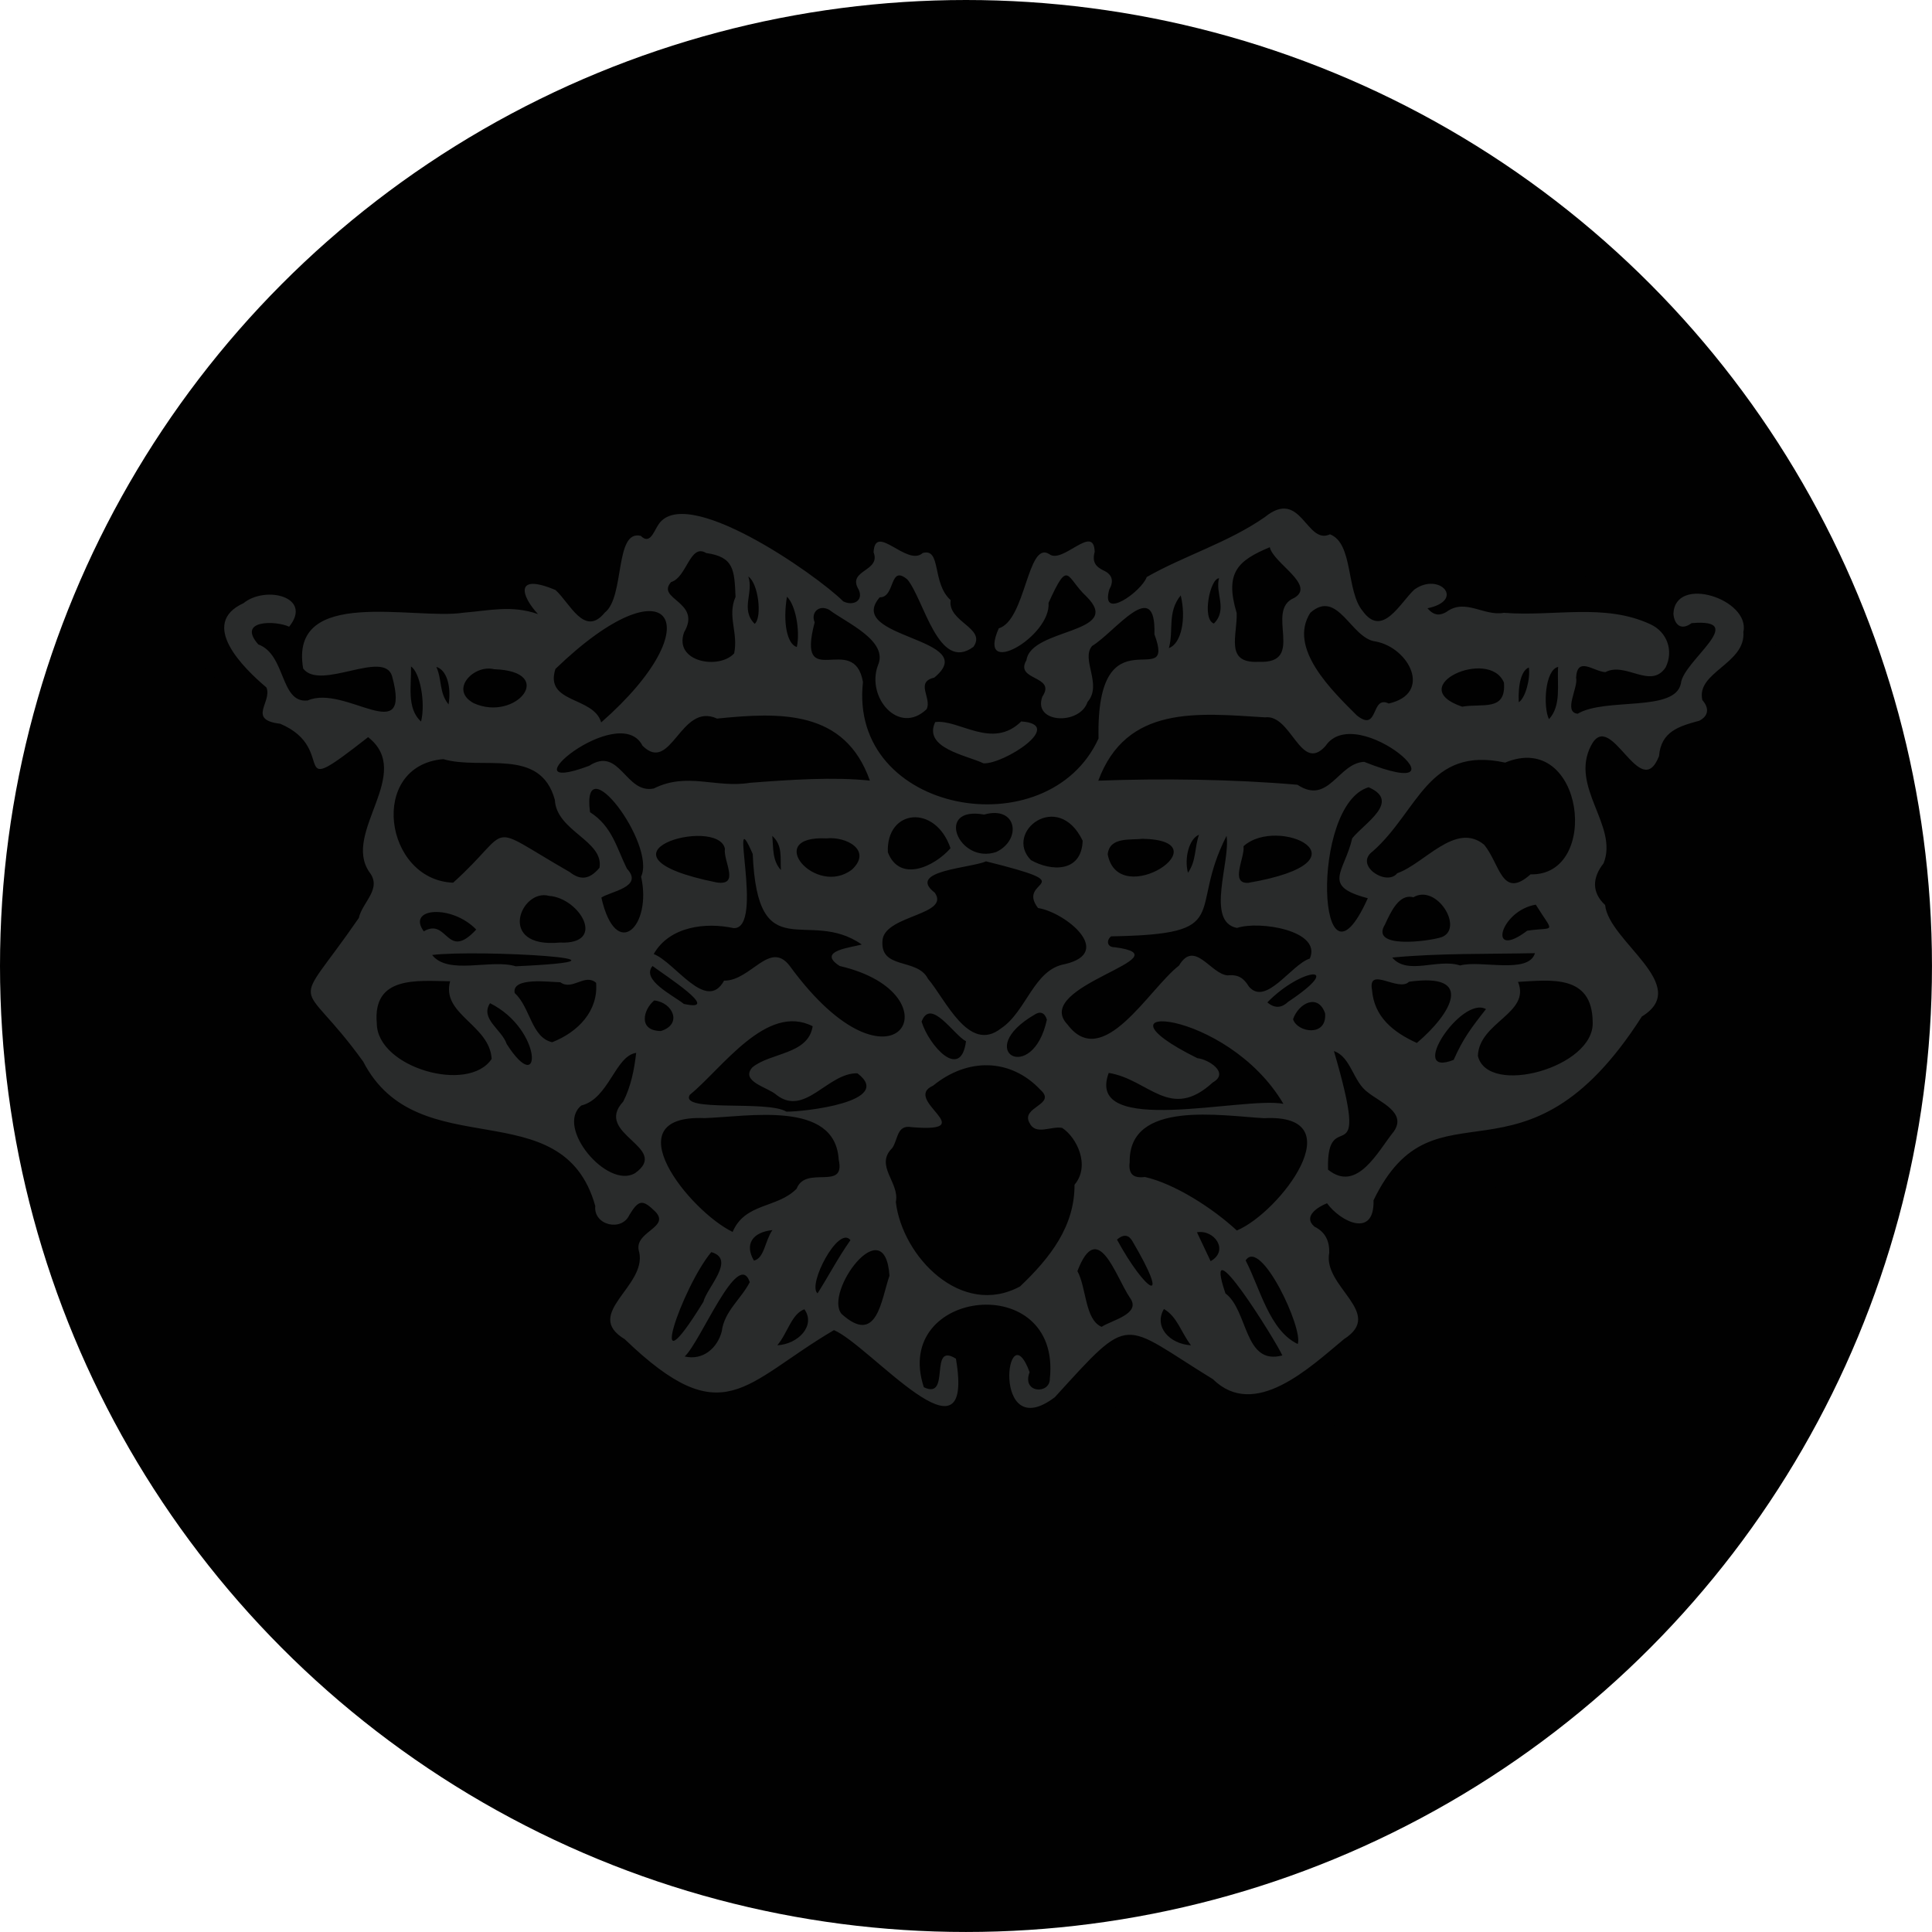 <?xml version="1.0" encoding="UTF-8"?>
<svg id="Layer_2" xmlns="http://www.w3.org/2000/svg" width="931.55" height="931.55" viewBox="0 0 931.55 931.55">
  <g id="Layer_1-2" data-name="Layer_1">
    <g id="Layer_2-2">
      <circle id="bg" cx="465.77" cy="465.77" r="465.77" fill="#010101"/>
      <g id="black">
        <path d="M607.56,703.96h-3.99c-6.17-2.22-12.93-3.49-18.4-6.85-11.55-7.09-22.65-14.99-33.47-23.16-3.48-2.63-5.26-2.56-8.32.07-8.3,7.14-16.68,14.22-25.37,20.89-7.2,5.52-15.64,8.97-24.7,6.84-6.6-1.55-12.71-5.17-19.66-8.13.07-.06-.65.59-1.38,1.22-.75.65-1.47,1.36-2.28,1.93-12.24,8.61-24.8,7.01-36.39-.5-9.54-6.19-18.23-13.79-26.79-21.34-3.63-3.2-5.84-4.23-9.8-.67-15.19,13.65-31.69,25.16-52.12,29.71h-8.99c-8.28-2.38-15.12-7.11-21.85-12.37-3.8-2.97-8.65-4.97-13.35-6.32-5.39-1.56-9.61-4.17-13.05-8.52-5.05-6.39-10.16-12.74-15.5-18.89-5.11-5.89-6.9-12.39-4.7-19.88,2.47-8.44,5.05-16.85,7.59-25.26,2.17-7.17.87-11.48-5.5-15.28-5.25-3.13-8.2-7.6-9.66-13.29-.83-3.21-1.42-6.5-2.37-9.67-1.88-6.28-5.35-8.24-11.71-6.62-6.11,1.56-12.1,3.72-18.28,4.9-17.37,3.31-33.78,1.75-47.74-10.63-2.72-2.41-5.52-4.8-8.51-6.86-18.66-12.9-30.41-31.38-36.02-52.37-5.17-19.32.47-38.68,8.84-56.96,4.67-10.19,9.11-20.72,11.57-31.57,1.37-6.02,1.76-12.25,4.26-18.12,2.32-5.47,0-8.83-5.96-9.44-13.74-1.41-18-5.1-20.86-18.37-1.02-4.72-3.18-8.15-8.01-9.85-10.16-3.58-15.14-10.98-14.83-21.72.12-4.13-1.37-6.86-4.92-8.98-6.8-4.06-10.69-10.28-12.25-17.98-.68-3.35-1.25-6.73-1.87-10.09v-4.99c.28-.72.76-1.42.82-2.16.96-10.96,6.52-18.6,16.59-22.96,5.94-2.57,11.99-4.89,17.88-7.57,6.71-3.06,12.49-2.18,17.71,3.13,2.56,2.6,5.18,5.34,8.28,7.14,3.49,2.02,7.46,3.88,11.4,4.34,8.07.94,16.3,1.6,24.38,1.06,7.33-.5,14.8-2,21.73-4.43,6.97-2.46,13.57-3.46,20.92-2.39,4.21.61,9.35.34,12.95-1.61,6.57-3.56,12.94-4.48,20.13-3.34,8.2,1.3,13.59-1.66,16.64-9.4,4.31-10.91,11.35-19.84,19.11-28.35,6.09-6.68,13.86-8.95,22.6-7.87,12.18,1.5,23.43,5.77,34.28,11.51,10.4,5.5,21.32,10.01,31.75,15.47,8.81,4.61,16.11,3.47,23.75-2.82,8.27-6.8,17.69-7.79,27.46-2.38,1.93,1.07,4.39,1.63,6.61,1.65,4.48.04,7.68,1.98,9.91,5.61,2.08,3.39,3.93,6.93,5.83,10.43,4,7.38,7.96,14.77,12.25,22.74,1.36-2.39,2.36-4.09,3.31-5.83,4.31-7.86,8.59-15.74,12.91-23.61,3.23-5.89,7.38-10.28,14.94-9.4,1.06.12,2.35-.31,3.29-.89,11.07-6.84,21.06-4.75,30.76,3.08,6.4,5.16,13.56,5.68,21,1.84,8.56-4.42,17.07-8.97,25.84-12.95,10.39-4.72,20.76-9.84,31.66-13.02,10.39-3.02,21.47-2.66,30.07,5.49,8.22,7.79,15.27,16.64,19.76,27.27,4.39,10.39,8.63,12.78,19.84,11.18,5.81-.83,11.18-.22,16.29,2.93,4.54,2.8,9.51,3.76,14.83,2.43,6.49-1.62,12.87-1.47,18.92,1.73,7.88,4.17,16.3,5.55,25.1,5.04,6.12-.36,12.28-1.46,18.33-1.01,6.97.52,12.82-.9,17.82-5.73,2.27-2.19,4.6-4.31,6.81-6.56,4.85-4.93,10.34-5.43,16.42-2.64,4.98,2.28,9.79,5.43,15.03,6.57,12.25,2.68,17.84,10.57,19.71,22.11,2.29,14.14.4,26.89-12.03,36.14-4.51,3.36-6.05,8.18-6.56,13.46-.73,7.65-3.8,14.25-11.11,17.02-7.12,2.69-10.11,7.44-12.05,14.36-3.44,12.26-8.13,15.18-20.29,15.24-2.09.01-4.9,1.55-6.04,3.27-.91,1.39-.12,4.21.5,6.21,1.11,3.58,3.32,6.92,3.9,10.55,1.75,10.86,4.04,21.43,8.81,31.5,3.82,8.06,7.08,16.47,9.69,25,4.07,13.32,6.58,27.23,2.12,40.72-5.18,15.66-12.67,30.47-25.02,41.96-6.18,5.75-13.45,10.31-19.75,15.93-12.55,11.21-27.18,14.17-43.2,11.43-7.17-1.23-14.18-3.46-21.22-5.37-7.56-2.05-11.29.06-13.18,7.7-.72,2.9-1.28,5.84-2.03,8.73-1.39,5.36-4.27,9.65-9.1,12.58-6.89,4.18-8.38,8.21-5.97,15.88,2.29,7.28,4.58,14.56,6.94,21.82,3.28,10.06.73,18.5-6.56,25.99-3.92,4.03-7.58,8.4-10.8,13.01-4.2,6.01-9.63,9.91-16.53,12.13-3.14,1.01-6.54,1.99-9.06,3.95-9.2,7.13-19.06,12.56-30.76,14.11l.02-.03Z" fill="#010101"/>
      </g>
      <g id="inner">
        <path d="M688.28,293.26c3.4,4.09,6.57,3.37,9.26,1.71,9.04-6.59,18.02,2.28,27.58.51,24.26,1.92,48.37-4.78,70.59,5.49,8.13,3.68,11.39,12.84,7.39,20.86-7.23,10.71-19.21-2.91-29.05,2.25-5.56-.26-13.54-7.87-14.1,2.65,1.16,4.78-6.41,16.62.74,17.41,13.47-7.99,47.01-.56,49.8-14.64,1.01-10.77,33.28-31.48,5.14-29.04-5.12,3.8-8.32.67-8.76-4.5.75-18.91,37.14-7.01,33.73,8.73,1.23,15.38-22.93,19.38-19.78,32.86,3.4,3.87,3.04,7.64-1.5,9.98-9.83,2.64-18.43,5.19-19.39,17.05-9.12,23.04-23.26-23.51-32.78-5.08-10.39,20.02,13.35,38.65,6.04,56.77-5.49,6.94-5.75,14.06.75,20.1,1.72,17.61,42.1,38.85,17.71,53.76-57.2,89.55-99.49,26.87-129.38,88.61.53,18.42-15.86,10.44-22.42,1.43-4.38,1.74-11.79,6.34-6.07,11.27,5.45,2.68,7.27,7.18,7.14,12.59-3.28,16.42,26.98,29.03,7.13,41.63-16.55,13.74-43.09,39.09-63.22,19.34-44.7-27.42-38.69-32.52-76.21,8.67-30.98,23.55-23.44-42.68-12.17-12.05-3.96,10.2,9.81,10.83,9.75,3.18,5.59-52.73-76.39-43.48-60.76,4.08,13.29,6.42,2.15-22.13,15.47-13.77,9.43,55.25-41.08-6.09-58.79-13.78-43.52,25.59-53.06,50.39-100.9,4.38-20.37-12.24,10.67-25.4,6.99-41.95-3.27-9.87,15.2-11.67,7.86-19.46-6.22-6.12-8.06-5.9-12.58,1.46-3.69,8.25-17.41,5.07-16.47-4.28-15.81-56.43-85.4-18.3-111.91-69.64-31.33-43.47-35.19-21.23-2.11-69.2,1.73-7.8,11.47-14.09,5.01-22.27-13.02-19.13,21.82-47.45-.52-64.94-40.9,32.05-13.27,5.95-42.35-6.46-16.16-1.91-3.76-10.5-6.67-17.49-11.01-9.3-32.86-30.69-11.04-40.66,10.57-8.62,33.57-3.08,21.99,11.36-6.51-3.06-25.35-3.36-14.89,8.53,13.46,4.93,10.42,28.51,23.82,27.04,18.21-7.98,50.37,23.7,40.69-11.76-3.95-13.03-34.62,7.31-42.86-3.65-6.88-39.9,53.62-23.27,77.21-26.91,12.94-1.05,23.17-3.77,36.02.66-8.09-8.64-11.62-20.04,8.44-11.6,6.93,6.22,13.92,22.94,23.76,10.89,9.78-7.61,4.62-40.11,17.36-37.01,4.29,4.32,6.19-1.83,8.17-4.9,12.35-21.34,76.58,23.63,89.42,36.47,4.56,2.35,9.95-.05,7.49-5.62-5.9-9.6,10.84-8.65,7.17-18.02.71-14.56,16.15,7.19,23.7.33,9.1-2.52,4.25,14.52,13.46,22.74-1.61,10.56,17.43,13.39,10.98,22.51-16.86,12.51-23.79-22.75-31.84-32.47-8.87-7.47-5.68,8.7-13.35,8.6-17.27,19.97,49.86,19.47,26.26,38.74-9.34,2.12-.95,9.97-3.67,15.22-13.36,12.76-29.16-5.71-23.47-21.11,5.31-11.89-15.15-20.52-23.52-26.87-4.99-2.64-8.94,1.46-6.96,6.06-9.13,34.63,19,4.06,23.28,28.8-7.06,63.54,89.24,80.54,113.59,27.22-1.34-63.01,37.84-21.02,26.95-50.22.87-28.45-18.85-1.19-30.07,5.63-5.5,6.46,5.14,18.6-2.19,26.98-3.71,11.33-26.53,10.38-21.78-2.56,6.98-10.32-13.59-7.59-7.66-17.59,2.22-15.65,47.19-12.64,28.92-30.7-9.86-9.19-8.45-18.61-18.27,3.07,1.25,16.3-35.02,37.13-24.01,12.29,13.06-3.92,13.79-42.3,24.26-35.86,6.43,5.25,21.65-14.99,21.99-1-1.31,4.72.37,7.12,4.42,9.02,4.06,1.9,4.91,5.07,2.66,9.02-4.58,15.54,15.56,1.04,18.03-5.93,17.9-10.22,39.29-16.61,56.94-28.89,17.56-14.29,19.94,13.65,31.41,8.3,11.32,4.36,7.75,27.26,15.69,36.89,9.5,13.28,17.95-3.64,24.97-10.24,12.01-8.66,24.82,5.18,6.31,9.02l.03-.04ZM439.6,543.48c-7.2-1.3-6.49,5.7-9.33,10.01-8.77,8.57,3.66,16.67,1.67,26.09,3.14,26.38,31.69,55.99,59.91,40.69,14.49-13.76,26.35-28.96,26.25-49.02,7.78-9.21,1.09-22.81-5.95-27.41-5.3-1.07-12.84,3.91-15.83-2.56-4.1-7.6,13.26-8.66,5.43-15.72-14.59-15.54-35.36-15.55-51.84-2.09-15.33,6.8,24.03,22.81-10.31,20.02h0ZM475.39,415.31c-7,3.27-38.62,4.43-24.67,15.12,7.49,10.65-23.13,10.77-25.14,22.38-1.85,15.13,16.63,8.75,21.84,19.1,8.45,9.85,19.67,36.19,35.23,23.96,12.3-8.15,15.77-28.44,30.83-31,23.99-5.66.19-24.99-12.97-27.05-11.02-14.27,23.72-10.38-25.11-22.51h-.01ZM737.98,421.58c34.02.9,25.85-69.7-12.26-53.88-37.15-8.13-41.76,23.25-63.75,42.72-9.37,6.72,6.64,17.16,11.73,10.63,13.14-4.58,28.09-24.97,41.83-13.82,7.67,9.05,8.54,26.78,22.44,14.36h.01ZM213.71,366.03c-36.27,3.13-28.56,58.27,4.78,59.58,30.09-27.11,14.02-29.33,56.19-5.14,5.02,3.94,9.41,3.85,14.38-2.06,2.19-13.08-20.81-17.63-21.53-32.77-7.06-25.66-35.04-14.08-53.83-19.62h.01ZM419.43,376.39c-12.07-34.24-43.17-33.02-73.68-29.91-17.68-8.12-22,26.92-35.94,13.1-11.25-22.15-68.27,25.59-25.74,9.67,14.87-9.65,17.44,13.72,31.16,10.94,16.12-8.08,29.92-.05,46.39-2.75,19.44-1.49,40.37-2.92,57.8-1.05h.01ZM529.55,376.42c30.2-1.15,65.18-.72,96.05,1.97,15.05,9.99,19.61-10.5,32.15-11.05,54.32,21.62-3.6-30.19-18.67-7.59-11.98,13.26-16.37-15.5-29.12-13.87-32.59-2.02-66.79-6.02-80.41,30.55h0ZM353.25,594.01c5.99-14.18,21.55-11.31,30.87-20.87,4.45-11.5,23.74,1.33,20.27-14-1.65-28.82-43.84-20.69-64.7-20.03-44.6-1.79-7.38,44.7,13.57,54.9h-.01ZM596.36,593.31c20.74-8.72,57.08-56.44,13.13-54.16-20.58-1.12-65.24-8.91-64.79,21.14-.71,5.76,1.68,7.94,7.35,7.22,14.21,3.21,32.6,14.93,44.31,25.8ZM591.4,403.03c-19.12,37.35,4.62,47.41-55.68,48.45-2.36,1.93-2.03,5.33,1.88,5.26,35.22,4.66-40.77,18.55-22.88,37.26,17.11,22.71,39.22-17.19,53.76-28.43,7.56-12.8,15.3,4.25,23.5,4.72,5.36-.54,7.84,1.57,10.2,5.41,8.26,9.64,20.37-10.63,29.37-13.51,5.96-13.57-24.55-18.38-35.09-14.76-15.35-2.92-3.05-32.17-5.06-44.41h0ZM315.2,460.01c10.37,4,25.34,28.36,33.93,12.83,12.88.16,21.98-19.72,31.63-7.14,50.58,69.34,82.42,13.6,24.12.07-11.62-7.41,6.21-8.97,10.62-10.37-25.9-18.09-50.19,12.14-52.56-43.65-12.36-28.35,5.99,36.36-9.19,35.76-13.32-2.9-30.87-.96-38.55,12.49h0ZM767.94,492.78c-.2-23.19-20.48-20.18-36-19.35,6.24,15.18-18.83,19.39-19.35,35.72,4.76,19.69,56.39,5.53,55.35-16.36h0ZM181.69,493.62c.31,21.13,44.23,33.81,55.37,16.95-.94-16.46-24.43-21.44-20.03-37.43-15.69-.19-37.52-2.88-35.34,20.48h0ZM289.87,348.33c54.39-47.69,33.24-79.19-22.06-25.79-5.4,16.78,18.44,13.13,22.06,25.79ZM669.59,339.22c21.18-4.79,9.99-26.8-6.23-29.91-11.97-1.3-18.22-25.65-31.56-13.86-10.97,17.13,10.65,37.72,22.4,49.48,10.73,8.61,6.62-9.98,15.4-5.71h-.01ZM379.21,536c8.21.11,52.37-4.76,34.21-18.49-14.3-.33-25.27,21.13-39.06,10.4-3.88-3.61-17.58-6.35-11.63-13.23,8.62-7.21,27.02-6.11,29.11-19.87-22.23-11.28-43.58,20.28-59.29,33.14-4.82,8.56,37.19,2.37,46.65,8.05h.01ZM618.83,532.24c-27.48-46.62-97.95-49.96-41.49-22.01,5.2.47,15.71,7.02,7.47,11.66-20.64,18.93-30.74-1.42-50.21-4.57-11.76,31.34,65.13,11.15,84.23,14.92h0ZM612.26,263.84c-15.24,6.4-21.89,12.07-15.98,31.72.42,10.69-5.91,24.43,10.53,23.54,23.37,1.12,2.58-24.81,17.29-30.84,10.47-6.18-10.19-16.71-11.85-24.42h0ZM354.66,287.78c-.58-13.02-.74-19.23-14.17-21.13-7.82-4.82-9.31,11.81-16.9,13.99-7.5,8.4,14.99,9.41,6.25,24.26-5.11,14.31,16.84,18.16,24.15,10.13,2.07-10.13-3.44-17.84.67-27.25ZM643.18,506.79c18.56,63.52-3.73,24.18-2.85,57.17,14.09,11.42,24.13-9.02,31.72-18.39,6.4-9.13-6.6-14.1-12.43-18.81-7.24-5.06-8.16-17.2-16.44-19.96h0ZM306.75,507.66c-10.15,1.47-13.12,22.07-26.44,25.37-12.77,10.3,12.36,40.41,25.82,32.69,17.63-12.5-20.31-18.82-5.62-34.58,3.73-7.36,5.3-15.39,6.24-23.48ZM659.89,379.59c-28.6,8.49-24.64,107.67-.38,53.5-22.56-5.91-11.29-12.49-7.51-28.89,5.87-7.33,23.69-17.76,7.89-24.62h0ZM309.11,422.69c7.42-15.57-28.99-64.05-24.62-31.07,10.74,6.79,12.91,17.46,17.79,27.22,8.32,8.87-7.99,10.96-12.32,13.95,7.08,31.19,24.55,13.79,19.16-10.1h-.01ZM683.16,502.88c16.28-13.76,28.63-34.1-3.78-29.51-5.09,5.15-20.03-7.88-17.82,4.07,1.01,12.6,9.83,20.13,21.61,25.44h0ZM266.23,502.54c12.56-4.93,22.31-15.12,21.19-28.67-5.44-4.71-11.45,3.97-17.27-.27-5.27-.03-23.48-2.66-21.99,5.2,7.61,6.92,7.99,21.42,18.08,23.73h-.01ZM519.49,612.9c4.37,7.86,3.56,23.44,11.68,26.86,4.74-3.18,19.36-6.26,13.66-14-7-10.35-15.46-38.67-25.34-12.86h0ZM428.88,615.09c-2.25-32.33-31.88,8.22-23.06,18.49,17.09,15.39,19.01-6.72,23.06-18.49ZM681.48,432.64c-6.9-1.93-11.02,7.35-13.7,13.15-7.35,11.87,20.88,8.16,27.4,6.06,10.86-4.3-2.51-25.85-13.7-19.21ZM269.95,454.47c22.83,1.06,9.65-21.47-5.21-22.51-13.58-3.79-25.55,25.45,5.21,22.51ZM601.92,425.67c61.2-10.55,14.28-32.75-2.34-17.64.82,5.26-6.81,18.23,2.34,17.64h0ZM458.31,408.99c-7.27-21.39-31.06-18.96-30.22,1.94,5.64,14.66,22.21,7.18,30.22-1.94ZM345.54,425.49c11.45,1.7,3.11-10.21,3.99-16.29-3.42-16.05-70.31,2.92-3.99,16.29ZM522.03,405.38c-11.88-24.81-38.21-4.1-24.93,9.35,9.7,5.47,24.39,6.09,24.93-9.35ZM705,340.74c9.7-1.73,21.31,2.51,20.15-11.64-7.18-16.97-48.66,1.93-20.15,11.64ZM238.18,322.67c-9.58-2.45-21.83,9.91-9.72,16.41,20.38,9.13,40.35-15.44,9.72-16.41ZM398.52,404.24c-30.89-1.51-5.15,28.57,12.33,14.99,9.87-9.32-2.95-16.03-12.33-14.99ZM550.81,404.43c-5.4.74-15.87-1.13-16.71,7.51,5.28,27.59,56.7-6.73,16.71-7.51ZM474.51,392.76c-24.08-4.34-12.28,24.16,5.87,18.04,12.45-5.96,9.98-22.52-5.87-18.04ZM600.61,607.74c6.94,13.4,11.47,33.78,25.11,40.3,2.85-7.14-17.88-51.57-25.11-40.3ZM342.96,603.73c-13.98,16.66-32.82,71.17-3.81,23.97,1.76-7.01,15.83-20.55,3.81-23.97ZM330.13,654.05c8.79,2.06,15.77-4.03,17.88-12.08,1.19-9.74,9.31-15.58,13.51-23.75-5.61-16.61-23.64,28.71-31.39,35.83ZM618.3,653.55c-3.21-7.21-39.25-64.98-27.44-29.92,11.08,8.28,8.89,34.89,27.44,29.92ZM740.11,459.59c-22.91.47-46.53-.03-68.82,2.11,7.33,8.75,22.02.27,32.73,3.82,9.88-2.73,32.99,4.4,36.09-5.93ZM208.35,460.46c7.82,9.9,28.25,1.79,40.32,5.45,70.82-3.2-18.56-8.15-40.32-5.45ZM444.36,492.61c3.56,11.59,18.9,28.69,21.42,9.45-5.93-3.01-17.04-21.26-21.42-9.45ZM504.78,491.64c-1.03-3.39-3.29-4.22-6-2.38-29.93,17.46-.93,34.26,6,2.38ZM716.49,486.57c-11.87-6.7-38.3,33.44-15.58,24.47,4.52-10.17,8.31-15.25,15.58-24.47ZM236.28,483.71c-4.96,7.53,5.72,12.71,8.03,19.68,17.14,26.8,17.6-6.89-8.03-19.68ZM740.5,436.19c-17.4,2.96-23.45,27.2-4.12,12.57,13.65-2.03,13.13,1.9,4.12-12.57ZM229.63,448.2c-11.81-12.21-33.66-10.61-25.3.86,11.62-6.82,10.94,14.63,25.3-.86ZM538.58,597.71c13.76,25.32,26.66,33.37,7.33.56-1.51-2.55-3.88-3.59-7.33-.56ZM318.64,497.13c10.59-3.23,5.77-13.83-3.19-14.74-5.29,4.34-7.94,14.62,3.19,14.74ZM638.93,488.64c-3.33-9.79-12.76-5.03-15.46,2.79,2.01,6.43,16.38,8.74,15.46-2.79ZM410.06,597.96c-5.74-7.42-20.91,21.7-15.86,25.64,5.28-8.27,9.77-16.99,15.86-25.64ZM611.08,483.33c4.09,3.43,7.36,2.22,10.01-.27,28.27-18.81,6.23-16.49-10.01.27ZM314.63,465.77c-5.64,6.74,10.02,14.19,15.09,18.28,19.1,4.28-9.65-14.13-15.09-18.28ZM374.79,648.65c10.14-.54,18.65-9.54,13.06-17.36-6.21,2.26-8.1,11.5-13.06,17.36ZM574.25,648.67c-4.91-6.49-6.59-13.76-13.04-17.51-4.96,8.42,2.54,16.82,13.04,17.51ZM569.31,287.09c-6.62,8.05-3.3,16.85-5.71,25.39,6.07-2.15,8.41-14.32,5.71-25.39h0ZM751.28,321.57c-6.35,1.41-7.34,19.13-4.42,25.21,6.1-6.57,3.83-16.88,4.42-25.21ZM203.03,347.9c2.26-9.31-.61-23.89-4.86-26.53.3,8.71-2.28,20.16,4.86,26.53ZM379.44,287.74c-2.06,12.45.06,22.82,4.76,24.23,1.69-7.83-.62-20.42-4.76-24.23ZM363.88,300.8c3.68-3.01,1.84-19.56-3.06-22.8,2.7,7.83-3.95,15.74,3.06,22.8ZM587.79,278.81c-4.33.07-8.39,19.77-2.49,21.84,6.79-6.81.47-14.73,2.49-21.84ZM372.42,593.11c-9.67,1.04-13.51,6.9-8.89,14.72,5.04-1.18,5.26-9.45,8.89-14.72ZM583.72,608.09c9.03-5.03,1.87-15.38-6.58-13.92,2.18,4.62,4.3,9.09,6.58,13.92ZM578.12,402.5c-4.72,1.87-7.19,11.15-5.33,18.33,4.12-5.88,3.09-12.05,5.33-18.33ZM732.29,338.58c3.13-1.83,5.72-11.31,4.87-16.72-3.37,1.26-5.29,7.65-4.87,16.72ZM210.38,321.54c2.82,6.09,1.26,12.47,5.91,18.11,1.38-8.7-.89-16.61-5.91-18.11h0ZM372.36,403.04c.58,5.71-.08,11.8,4.16,16.47-.34-5.78.94-11.96-4.16-16.47Z" fill="#292b2b"/>
        <path d="M474.21,368.05c-8.06-3.87-29.24-7.28-23.28-19.89,11.52-1.49,27.44,13.49,41.48-.3,21.68,1.47-8.65,20.74-18.2,20.19Z" fill="#292b2b"/>
      </g>
    </g>
  </g>
</svg>